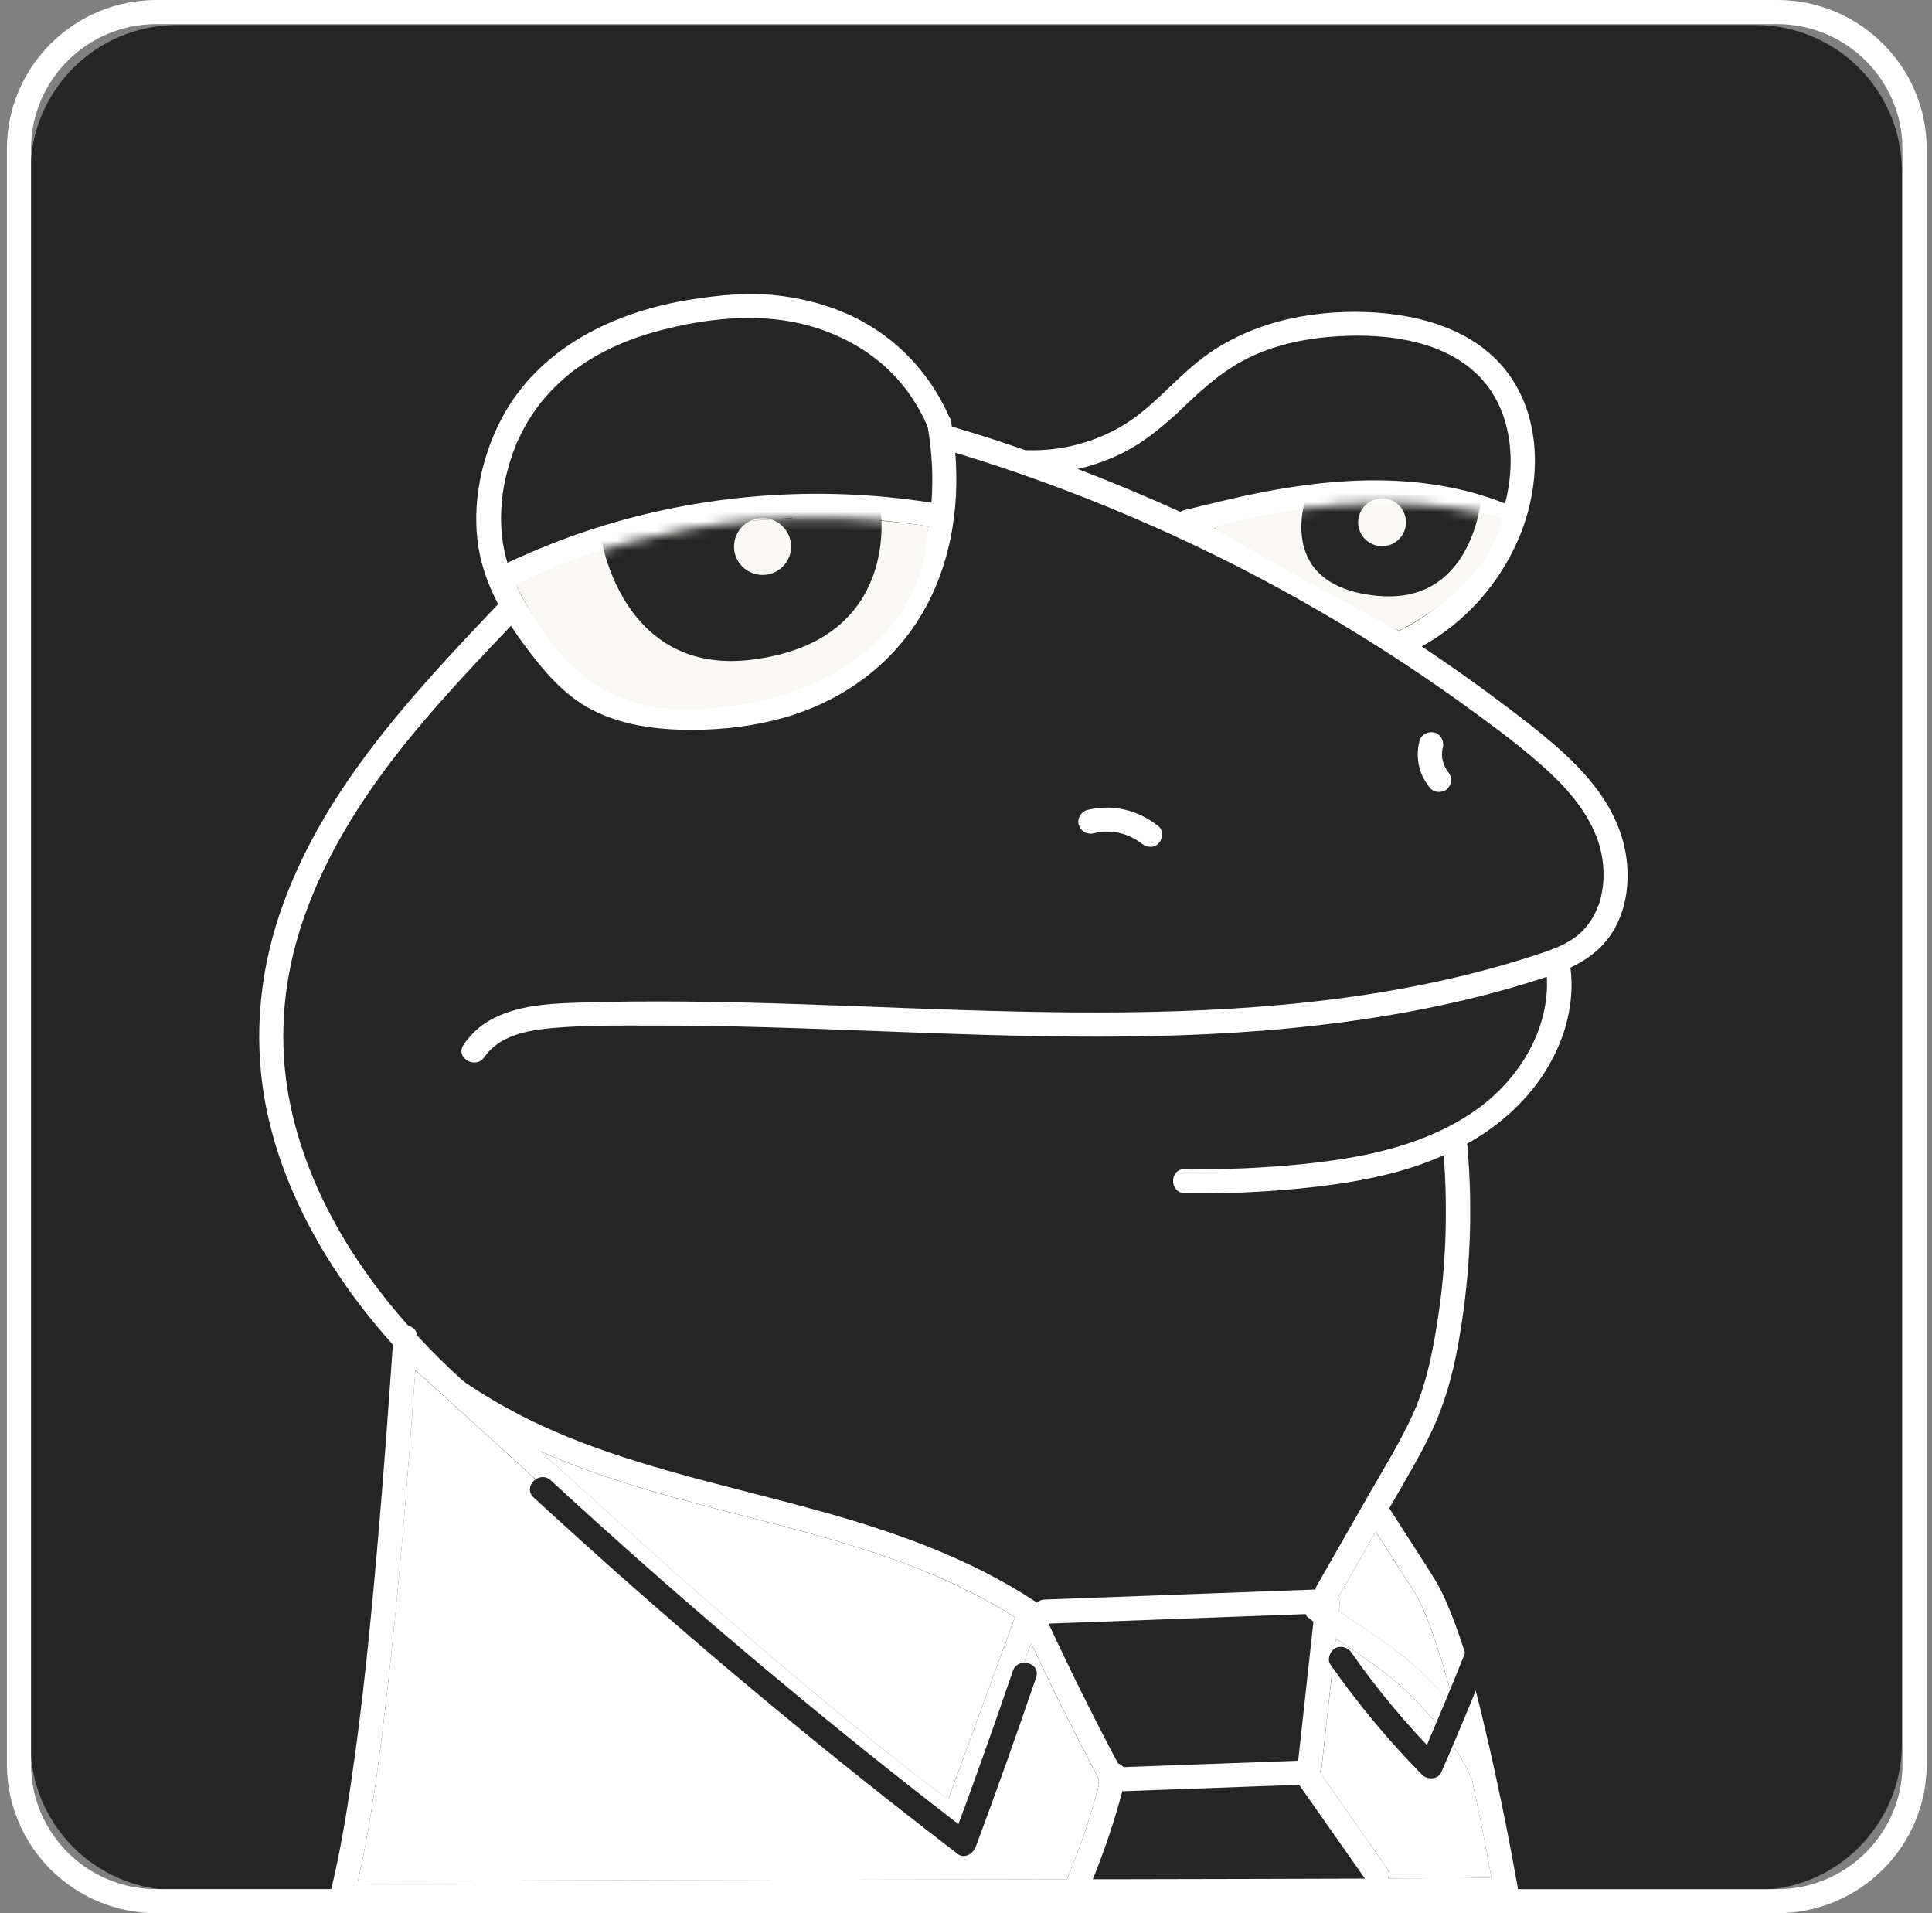 <svg width="202" height="200" viewBox="0 0 202 200" fill="none" xmlns="http://www.w3.org/2000/svg">
<rect x="0" y="0" width="202" height="200" fill="#808080" stroke="none"/>
<path d="M183.547 2.617H18.487C10.036 2.617 3.185 9.468 3.185 17.919V182.29C3.185 190.741 10.036 197.592 18.487 197.592H183.547C191.998 197.592 198.849 190.741 198.849 182.29V17.919C198.849 9.468 191.998 2.617 183.547 2.617Z" fill="#252525"/>
<path d="M146.218 53.709C146.218 53.709 146.205 53.682 146.191 53.655C146.191 53.655 146.178 53.642 146.178 53.635C146.191 53.662 146.205 53.688 146.218 53.709ZM145.816 53.126L145.803 53.113L145.79 53.1C145.73 53.046 145.709 53.033 145.716 53.046C145.629 52.992 145.542 52.952 145.448 52.912C145.348 52.865 145.268 52.805 145.188 52.738C144.619 52.718 144.05 52.705 143.488 52.712C143.455 52.738 143.421 52.765 143.381 52.785C143.341 52.805 143.167 52.932 143.08 52.972C143.08 52.972 143.066 52.986 143.06 52.992C143.026 53.026 143 53.059 142.966 53.086C142.939 53.14 142.913 53.18 142.886 53.227C142.852 53.28 142.826 53.34 142.792 53.401C142.792 53.414 142.779 53.414 142.779 53.434C142.779 53.461 142.765 53.488 142.752 53.508C142.739 53.561 142.719 53.615 142.705 53.662C142.692 53.709 142.652 54.003 142.625 54.056C142.625 54.11 142.625 54.17 142.612 54.217C142.612 54.337 142.612 54.465 142.612 54.585L142.625 54.799C142.645 54.893 142.658 54.986 142.685 55.08C142.712 55.194 142.739 55.301 142.779 55.408C142.779 55.441 142.792 55.455 142.792 55.468C142.792 55.482 142.806 55.482 142.806 55.495C142.859 55.609 142.933 55.716 143 55.823C143.033 55.856 143.053 55.883 143.087 55.916C143.107 55.937 143.133 55.963 143.16 55.983C143.207 56.004 143.254 56.037 143.294 56.057C143.294 56.057 143.294 56.057 143.294 56.07C143.374 56.09 143.455 56.117 143.535 56.137C143.548 56.137 143.588 56.151 143.629 56.151C143.662 56.151 143.689 56.151 143.702 56.151C143.769 56.151 143.836 56.151 143.903 56.151C144.017 56.151 144.137 56.151 144.244 56.137C144.271 56.137 144.331 56.124 144.358 56.124C144.371 56.124 144.371 56.124 144.371 56.124H144.385C144.512 56.097 144.639 56.07 144.766 56.03C144.82 56.017 144.873 55.997 144.927 55.977C144.953 55.963 145 55.943 145.027 55.937L145.181 55.863C145.295 55.803 145.408 55.736 145.515 55.662C145.542 55.649 145.622 55.582 145.643 55.569C145.723 55.495 145.803 55.415 145.883 55.334C145.917 55.301 145.944 55.267 145.977 55.234C146.037 55.127 146.104 55.04 146.151 54.933C146.151 54.933 146.151 54.933 146.151 54.919V54.906C146.151 54.906 146.164 54.879 146.164 54.873C146.164 54.853 146.178 54.839 146.178 54.819C146.211 54.725 146.231 54.625 146.258 54.525C146.258 54.525 146.258 54.511 146.258 54.505C146.258 54.471 146.258 54.451 146.258 54.438C146.258 54.337 146.258 54.23 146.258 54.13C146.258 54.103 146.245 54.05 146.245 54.01C146.225 53.923 146.205 53.836 146.178 53.749C146.164 53.722 146.124 53.635 146.118 53.595C146.084 53.521 146.051 53.461 146.011 53.394C145.99 53.361 145.97 53.327 145.944 53.3C145.89 53.247 145.837 53.187 145.783 53.133L145.816 53.126ZM201.445 15.556V184.437C201.445 193.021 194.433 200 185.822 200H16.346C7.728 200 0.723 193.021 0.723 184.437V15.563C0.723 6.979 7.735 0 16.346 0H185.822C194.44 0 201.445 6.979 201.445 15.563V15.556ZM198.909 184.437V15.563C198.909 8.37 193.035 2.522 185.815 2.522H16.339C9.12 2.522 3.245 8.37 3.245 15.563V184.443C3.245 191.636 9.12 197.484 16.339 197.484H34.633C35.516 193.838 36.145 190.131 36.693 186.424C37.911 178.248 38.721 170.018 39.443 161.788C40.066 154.722 40.581 147.643 41.076 140.571C38.359 137.54 35.904 134.281 33.809 130.795C30.785 125.75 28.504 120.17 27.574 114.349C26.583 108.099 27.172 101.77 29.166 95.768C33.421 82.955 42.809 72.925 51.922 63.323C51.975 63.263 52.036 63.216 52.096 63.169C51.347 61.744 50.731 60.252 50.336 58.693C49.072 53.749 50.115 48.148 52.471 43.706C56.418 36.272 64.387 32.511 72.43 31.28C75.153 30.859 77.916 30.591 80.666 30.825C83.283 31.059 85.839 31.655 88.261 32.679C93.252 34.793 97.066 38.654 99.241 43.565C99.334 43.685 99.394 43.819 99.421 43.973C99.475 44.093 99.488 44.227 99.481 44.355C99.495 44.435 99.508 44.515 99.522 44.589C100.92 45.01 102.312 45.432 103.703 45.88C104.894 46.268 106.072 46.67 107.256 47.078C107.33 47.064 107.39 47.064 107.47 47.064C110.903 47.151 114.295 46.295 117.259 44.562C120.377 42.729 122.626 39.858 125.442 37.65C130.354 33.796 136.737 32.398 142.899 32.625C148.64 32.839 154.823 34.606 158.115 39.657C161.293 44.535 161.005 51.012 158.824 56.204C156.81 60.982 153.203 65.07 148.647 67.579C152.119 69.887 155.498 72.309 158.797 74.845C163.775 78.679 169.195 83.162 170.058 89.779C170.419 92.543 169.944 95.581 168.298 97.889C167.214 99.401 165.782 100.398 164.19 101.154C164.19 101.188 164.203 101.228 164.21 101.268C164.638 104.754 163.708 108.293 161.969 111.324C159.914 114.904 156.883 117.601 153.384 119.568C153.397 119.621 153.411 119.682 153.417 119.735C153.739 123.402 153.806 127.082 153.611 130.748C153.431 134.047 153.036 137.326 152.454 140.571C151.879 143.756 151.029 146.84 149.624 149.764C148.319 152.474 146.76 155.057 145.254 157.666C146.519 159.64 147.79 161.614 149.062 163.588C149.784 164.718 150.487 165.816 151.029 167.034C153.25 172.012 154.521 177.445 155.739 182.731C155.94 183.6 156.127 184.47 156.321 185.333V185.347C156.361 185.44 156.375 185.541 156.382 185.634C157.225 189.468 157.974 193.322 158.663 197.183C158.69 197.277 158.697 197.384 158.697 197.491H185.822C193.041 197.491 198.916 191.643 198.916 184.45L198.909 184.437ZM167.141 94.63C167.977 92.175 167.77 89.371 166.732 87.01C165.468 84.119 163.24 81.777 160.885 79.73C158.416 77.582 155.746 75.621 153.096 73.701C147.536 69.686 141.742 65.986 135.76 62.627C124.392 56.244 112.355 51.112 99.876 47.319C99.91 47.693 99.93 48.068 99.95 48.449C100.251 54.291 99 60.346 95.715 65.257C92.228 70.476 86.862 73.882 80.787 75.334C77.756 76.063 74.604 76.351 71.48 76.29C68.195 76.217 64.836 75.722 61.885 74.196C58.901 72.651 56.719 70.001 54.766 67.351C54.297 66.722 53.849 66.08 53.421 65.418C48.456 70.65 43.465 75.909 39.283 81.797C35.663 86.902 32.645 92.489 30.966 98.538C29.4 104.185 29.173 110.087 30.424 115.821C32.284 124.365 36.874 132.046 42.675 138.577C43.17 138.704 43.605 139.132 43.645 139.647C45.191 141.32 46.803 142.906 48.476 144.411C52.31 147.041 56.485 149.135 60.828 150.795C68.649 153.785 76.853 155.532 84.915 157.74C93.078 159.968 101.181 162.751 108.28 167.442C108.314 167.462 108.334 167.482 108.354 167.502C108.367 167.515 108.387 167.522 108.407 167.535C108.608 167.355 108.869 167.228 109.21 167.214C118.644 166.86 128.085 166.512 137.526 166.164C137.553 166.043 137.593 165.916 137.667 165.789C139.5 162.577 141.334 159.366 143.167 156.161C144.759 153.384 146.465 150.641 147.777 147.717C149.042 144.9 149.684 141.829 150.186 138.798C151.176 132.849 151.403 126.781 150.948 120.765C149.376 121.468 147.737 122.043 146.077 122.498C142.712 123.422 139.226 123.917 135.753 124.258C131.806 124.64 127.845 124.8 123.877 124.733C122.244 124.706 122.244 122.184 123.877 122.211C128.085 122.278 132.301 122.097 136.489 121.662C142.806 121 149.389 119.648 154.602 115.828C158.917 112.663 162.029 107.524 161.728 102.111C161.059 102.338 160.383 102.553 159.7 102.76C152.541 104.955 145.154 106.333 137.714 107.189C122.519 108.942 107.189 108.38 91.941 107.798C84.072 107.497 76.204 107.196 68.328 107.21C64.695 107.21 61.002 107.156 57.382 107.504C54.953 107.738 52.103 108.354 50.651 110.501C49.741 111.84 47.546 110.575 48.463 109.224C49.259 108.046 50.309 107.102 51.581 106.46C54.184 105.135 57.168 104.928 60.038 104.828C63.886 104.694 67.74 104.667 71.594 104.7C79.382 104.767 87.17 105.102 94.952 105.39C109.913 105.945 124.961 106.333 139.841 104.399C147.014 103.469 154.16 101.97 161.025 99.682C162.477 99.2 163.989 98.645 165.14 97.615C166.05 96.805 166.726 95.775 167.114 94.624L167.141 94.63ZM157.365 52.645C158.596 47.894 157.994 42.347 154.2 38.901C150.219 35.282 144.043 34.786 138.925 35.221C136.181 35.456 133.411 36.078 130.909 37.229C128.126 38.513 125.958 40.447 123.763 42.541C121.568 44.649 119.267 46.556 116.456 47.78C115.239 48.316 113.967 48.73 112.683 49.025C116.303 50.41 119.889 51.909 123.415 53.514C123.536 53.428 123.676 53.361 123.843 53.32C125.877 52.839 127.905 52.323 129.945 51.875C138.985 49.901 148.607 49.159 157.372 52.638L157.365 52.645ZM156.576 55.02C156.288 54.906 156 54.799 155.706 54.699C155.01 56.726 153.906 58.6 152.441 60.172C151.022 61.704 149.242 62.895 147.268 63.584C146.004 64.019 144.659 64.186 143.321 64.146C144.298 64.749 145.268 65.358 146.231 65.973C150.888 63.745 154.642 59.791 156.569 55.02H156.576ZM153.685 196.32L155.933 196.286C155.599 194.426 155.244 192.573 154.876 190.72C154.562 189.154 154.234 187.588 153.893 186.023C153.893 186.009 153.892 186.009 153.879 185.996C152.414 182.49 149.717 179.372 147.001 176.762C144.779 174.621 142.177 173.015 139.661 171.262C139.172 175.712 138.684 180.168 138.195 184.617C138.169 184.852 138.095 185.072 137.981 185.266C140.33 188.619 142.685 191.964 145.034 195.316C145.254 195.631 145.254 196.026 145.121 196.373C147.971 196.36 150.821 196.34 153.678 196.32H153.685ZM152.133 178.575C151.731 177.037 151.31 175.504 150.848 173.979C150.48 172.754 150.085 171.543 149.657 170.352C149.456 169.81 149.249 169.275 149.035 168.746C149.001 168.659 148.988 168.633 148.988 168.626C148.988 168.626 148.988 168.626 148.955 168.552C148.901 168.432 148.848 168.305 148.794 168.184C148.7 167.97 148.593 167.756 148.493 167.542C147.884 166.298 147.081 165.167 146.338 163.996C145.509 162.704 144.672 161.406 143.843 160.115L139.908 167.007C140.029 167.201 140.096 167.415 140.076 167.642C140.042 167.897 140.022 168.144 139.989 168.399C141.354 169.395 142.785 170.285 144.177 171.242C145.924 172.447 147.57 173.758 149.088 175.243C150.152 176.287 151.183 177.398 152.139 178.569L152.133 178.575ZM142.712 196.387C140.417 193.115 138.122 189.843 135.827 186.578C129.664 186.799 123.502 187.026 117.34 187.254C116.517 190.385 115.48 193.45 114.262 196.454H115.861C121.107 196.44 126.352 196.434 131.591 196.42C135.298 196.407 139.005 196.394 142.712 196.387ZM135.733 184.055C136.262 179.218 136.797 174.367 137.326 169.529C137.138 169.382 136.944 169.235 136.764 169.088C136.65 168.994 136.563 168.867 136.503 168.733C127.55 169.061 118.591 169.395 109.638 169.73C111.92 174.661 114.342 179.539 116.891 184.336C117.112 184.423 117.306 184.551 117.453 184.731C123.549 184.51 129.638 184.29 135.727 184.062L135.733 184.055ZM132.381 57.917C131.806 56.786 131.505 55.528 131.538 54.163C130.006 54.485 128.467 54.833 126.941 55.187C128.768 56.064 130.581 56.974 132.374 57.917H132.381ZM114.911 186.558C114.837 186.344 114.817 186.096 114.851 185.869C112.382 181.232 110.04 176.528 107.818 171.771C105.637 177.699 103.469 183.627 101.288 189.555C101.255 189.662 101.194 189.763 101.134 189.856C101.308 190.198 101.321 190.606 101.094 190.994C100.773 191.536 99.91 191.85 99.361 191.442C94.651 187.936 90.054 184.283 85.531 180.549C77.475 173.898 69.633 166.98 61.878 159.988C56.847 155.445 51.855 150.855 46.83 146.298C46.817 146.298 46.817 146.298 46.81 146.285C46.77 146.251 46.73 146.211 46.696 146.178C45.606 145.194 44.522 144.217 43.431 143.24C43.237 145.937 43.043 148.627 42.842 151.323C42.207 159.653 41.491 167.977 40.541 176.28C39.764 183.092 38.935 189.97 37.423 196.668C38.687 196.641 39.959 196.648 41.23 196.634C44.575 196.608 47.928 196.594 51.28 196.581C55.876 196.568 60.486 196.547 65.083 196.541C70.469 196.527 75.869 196.521 81.255 196.507C87.05 196.494 92.844 196.487 98.632 196.474C102.941 196.474 107.25 196.46 111.559 196.454C111.572 196.407 111.585 196.36 111.606 196.32C112.95 193.148 114.048 189.877 114.911 186.551V186.558ZM99.127 188.13C101.462 181.767 103.79 175.417 106.126 169.054C102.432 166.719 98.471 164.852 94.376 163.347C86.514 160.45 78.291 158.723 70.242 156.475C65.578 155.17 60.941 153.672 56.512 151.711C63.129 157.74 69.767 163.742 76.525 169.616C83.871 175.999 91.359 182.256 99.127 188.13ZM97.387 52.538C97.595 49.895 97.441 47.218 96.999 44.636C96.517 43.485 95.902 42.387 95.199 41.357C92.51 37.416 88.254 34.867 83.637 33.809C78.907 32.732 73.788 33.308 69.118 34.519C67.004 35.067 65.07 35.763 63.19 36.74C62.327 37.182 61.497 37.677 60.701 38.226C59.938 38.747 59.57 39.035 58.854 39.671C57.636 40.755 56.639 41.886 55.863 43.01C55.468 43.585 55.1 44.181 54.766 44.796C54.598 45.111 54.444 45.425 54.291 45.739C54.217 45.893 54.143 46.054 54.07 46.208L53.976 46.422C53.976 46.422 53.976 46.422 53.976 46.435C53.976 46.449 53.963 46.449 53.963 46.469C53.508 47.6 53.14 48.764 52.865 49.955C52.745 50.497 52.645 51.032 52.564 51.581C52.564 51.634 52.551 51.668 52.551 51.694C52.551 51.708 52.551 51.728 52.551 51.748L52.504 52.096C52.484 52.317 52.457 52.538 52.444 52.765C52.277 54.846 52.471 56.873 53.053 58.834C55.916 57.496 58.847 56.318 61.858 55.334C73.273 51.628 85.531 50.684 97.394 52.551L97.387 52.538ZM95.42 60.58C96.203 58.8 96.745 56.934 97.079 55.02C95.38 54.746 93.674 54.538 91.954 54.391C91.359 57.857 90.562 61.263 88.234 64.019C84.694 68.221 78.445 70.195 73.186 68.382C68.322 66.709 64.668 62.367 63.785 57.355C60.426 58.386 57.141 59.663 53.956 61.169C55.261 63.892 57.074 66.435 59.081 68.676C60.072 69.787 61.162 70.811 62.44 71.587C63.758 72.383 65.204 72.891 66.696 73.233C69.559 73.875 72.597 73.882 75.514 73.634C78.351 73.4 81.168 72.784 83.825 71.754C89.037 69.713 93.172 65.679 95.427 60.587L95.42 60.58ZM83.798 56.472C83.798 56.318 83.784 56.157 83.778 56.004C83.764 55.943 83.751 55.876 83.738 55.809C83.704 55.662 83.664 55.522 83.624 55.381C83.604 55.328 83.584 55.274 83.564 55.227V55.214C83.483 55.067 83.41 54.913 83.323 54.772C83.289 54.719 83.263 54.679 83.229 54.632C83.216 54.618 83.182 54.572 83.156 54.538C83.122 54.505 83.089 54.465 83.082 54.444C83.048 54.404 83.008 54.364 82.968 54.324C82.915 54.27 82.848 54.217 82.794 54.163C81.429 54.217 80.058 54.297 78.699 54.424C78.686 54.444 78.672 54.465 78.659 54.485C78.632 54.518 78.619 54.532 78.606 54.545L78.586 54.585C78.545 54.652 78.499 54.712 78.458 54.772C78.385 54.906 78.311 55.033 78.244 55.174C78.244 55.187 78.231 55.201 78.231 55.207C78.231 55.214 78.231 55.221 78.231 55.234C78.211 55.308 78.177 55.374 78.157 55.448C78.104 55.609 78.07 55.776 78.037 55.943C78.037 55.97 78.023 55.983 78.023 55.997L78.01 56.164C77.997 56.331 77.997 56.505 78.01 56.666C78.01 56.746 78.023 56.827 78.023 56.913C78.057 57.067 78.09 57.228 78.137 57.382C78.151 57.442 78.224 57.636 78.231 57.669C78.284 57.783 78.338 57.904 78.405 58.011C78.472 58.124 78.545 58.225 78.612 58.332C78.612 58.332 78.617 58.332 78.626 58.332C78.659 58.372 78.699 58.419 78.733 58.459C78.847 58.58 78.967 58.693 79.094 58.8C79.108 58.814 79.161 58.854 79.194 58.881C79.208 58.894 79.228 58.907 79.228 58.907C79.462 59.061 79.696 59.195 79.944 59.316C79.944 59.316 79.977 59.329 79.997 59.336C80.071 59.356 80.138 59.382 80.212 59.409C80.332 59.443 80.459 59.476 80.586 59.503C80.646 59.516 80.713 59.53 80.78 59.536H80.794C80.921 59.536 81.055 59.55 81.182 59.55C81.275 59.55 81.362 59.55 81.463 59.536C81.476 59.536 81.543 59.523 81.59 59.516C81.623 59.516 81.65 59.503 81.657 59.503C81.737 59.483 81.824 59.463 81.904 59.436C81.978 59.416 82.045 59.396 82.118 59.362C82.138 59.349 82.159 59.336 82.199 59.309C82.252 59.275 82.312 59.242 82.359 59.202H82.373L82.413 59.162C82.56 59.028 82.694 58.887 82.828 58.74L82.948 58.586C82.948 58.586 82.968 58.566 82.975 58.553C82.975 58.553 82.975 58.539 82.988 58.539C83.176 58.285 83.35 58.017 83.497 57.73C83.617 57.496 83.677 57.368 83.764 56.994C83.778 56.94 83.784 56.88 83.798 56.833C83.798 56.833 83.798 56.829 83.798 56.82C83.811 56.699 83.818 56.572 83.818 56.452L83.798 56.472ZM71.52 57.121C71.52 57.047 71.52 56.974 71.507 56.907L71.232 56.98C71.326 57.02 71.419 57.074 71.513 57.121H71.52Z" fill="white"/>
<path d="M155.933 196.3L153.685 196.333C150.828 196.36 147.978 196.373 145.128 196.387C145.261 196.032 145.261 195.637 145.041 195.329C142.692 191.977 140.337 188.632 137.988 185.28C138.102 185.086 138.176 184.865 138.202 184.631C138.691 180.181 139.179 175.725 139.668 171.275C142.177 173.022 144.786 174.634 147.008 176.775C149.724 179.385 152.421 182.503 153.886 186.009C153.886 186.022 153.899 186.022 153.899 186.036C154.241 187.601 154.569 189.167 154.883 190.733C155.251 192.586 155.606 194.44 155.94 196.3H155.933Z" fill="white"/>
<path d="M151.731 81.53C151.745 81.871 151.577 82.179 151.356 82.427C151.142 82.661 150.774 82.794 150.467 82.794C150.159 82.794 149.771 82.661 149.57 82.427C148.995 81.751 148.566 80.975 148.372 80.105C148.178 79.228 148.185 78.325 148.412 77.462C148.593 76.779 149.309 76.425 149.971 76.579C150.641 76.732 151.022 77.495 150.855 78.131C150.821 78.245 150.808 78.358 150.788 78.472C150.761 78.726 150.761 78.981 150.788 79.242C150.835 79.502 150.901 79.75 150.995 79.998C151.116 80.252 151.256 80.499 151.437 80.734C151.611 80.968 151.718 81.215 151.738 81.523L151.731 81.53Z" fill="white"/>
<path d="M150.848 173.985C151.303 175.51 151.731 177.043 152.133 178.582C151.169 177.411 150.139 176.3 149.082 175.256C147.569 173.771 145.923 172.453 144.17 171.255C142.779 170.298 141.347 169.408 139.982 168.411C140.015 168.157 140.035 167.91 140.069 167.655C140.089 167.428 140.022 167.214 139.902 167.02L143.836 160.128C144.666 161.419 145.502 162.717 146.332 164.009C147.074 165.173 147.884 166.31 148.486 167.555C148.593 167.769 148.694 167.983 148.787 168.197C148.841 168.318 148.901 168.445 148.948 168.565C148.981 168.632 148.981 168.639 148.981 168.639C148.981 168.652 148.995 168.672 149.028 168.759C149.249 169.288 149.456 169.823 149.65 170.365C150.079 171.556 150.473 172.767 150.841 173.992L150.848 173.985Z" fill="white"/>
<path d="M145.803 53.113C145.803 53.113 145.817 53.113 145.817 53.126C145.763 53.126 145.716 53.073 145.716 53.053C145.73 53.066 145.77 53.093 145.803 53.113Z" fill="white"/>
<path d="M114.978 86.971C114.978 86.971 114.944 86.984 114.911 86.984C114.844 86.998 114.757 87.018 114.737 87.024C114.603 87.051 114.476 87.078 114.349 87.111C113.66 87.285 113.004 86.897 112.79 86.228C112.582 85.593 113.031 84.843 113.673 84.676C116.303 84.013 119.046 84.676 121.133 86.382C121.682 86.83 121.562 87.707 121.133 88.168C120.645 88.704 119.855 88.59 119.347 88.168C119.32 88.148 119.307 88.135 119.293 88.128C119.267 88.108 119.24 88.082 119.213 88.068C119.106 87.988 118.992 87.914 118.885 87.847C118.664 87.713 118.43 87.58 118.189 87.466C118.136 87.439 118.089 87.412 118.035 87.392C117.915 87.346 117.795 87.299 117.667 87.258C117.433 87.178 117.199 87.111 116.952 87.058C116.838 87.031 116.731 87.011 116.61 86.991C116.577 86.991 116.537 86.978 116.497 86.978C116.483 86.978 116.476 86.978 116.456 86.978C116.195 86.957 115.934 86.937 115.667 86.937C115.433 86.937 115.172 86.937 114.938 86.978C114.951 86.978 114.964 86.964 114.971 86.964L114.978 86.971Z" fill="white"/>
<path d="M114.978 86.97C114.978 86.97 114.951 86.97 114.944 86.983C114.931 86.983 114.924 86.983 114.911 86.983C114.944 86.983 114.964 86.97 114.978 86.97Z" fill="white"/>
<path d="M114.844 185.874C114.811 186.109 114.831 186.35 114.904 186.564C114.041 189.896 112.944 193.168 111.599 196.332C111.579 196.379 111.566 196.426 111.552 196.466C107.243 196.466 102.934 196.48 98.625 196.486C92.838 196.5 87.043 196.506 81.249 196.52C75.863 196.533 70.463 196.54 65.077 196.553C60.48 196.567 55.87 196.58 51.273 196.593C47.921 196.607 44.569 196.627 41.223 196.647C39.959 196.66 38.688 196.647 37.416 196.68C38.928 189.983 39.765 183.111 40.534 176.293C41.484 167.989 42.194 159.659 42.836 151.336C43.037 148.639 43.231 145.949 43.425 143.253C44.515 144.23 45.599 145.207 46.69 146.19C46.723 146.224 46.764 146.264 46.804 146.297C46.804 146.311 46.817 146.311 46.824 146.311C51.849 150.861 56.84 155.457 61.872 160C69.633 166.999 77.468 173.911 85.524 180.562C90.047 184.295 94.644 187.949 99.355 191.455C99.903 191.863 100.766 191.548 101.088 191.006C101.315 190.612 101.302 190.21 101.128 189.869C101.188 189.775 101.241 189.675 101.282 189.568C103.463 183.64 105.631 177.711 107.812 171.783C110.033 176.541 112.369 181.244 114.844 185.881V185.874Z" fill="white"/>
<path d="M106.119 169.062C103.784 175.425 101.455 181.775 99.12 188.138C91.352 182.263 83.871 176.007 76.518 169.624C69.76 163.756 63.123 157.747 56.505 151.719C60.935 153.679 65.565 155.178 70.235 156.483C78.291 158.731 86.508 160.457 94.37 163.354C98.464 164.867 102.425 166.733 106.119 169.062Z" fill="white"/>
<path d="M53.936 61.147C53.936 61.147 71.185 51.278 97.059 54.998C96.176 69.243 82.212 74.155 71.499 74.155C60.787 74.155 56.438 65.905 53.936 61.147Z" fill="#F9F8F4"/>
<mask id="mask0_8378_53417" style="mask-type:luminance" maskUnits="userSpaceOnUse" x="53" y="54" width="45" height="21">
<path d="M53.935 61.144C53.935 61.144 71.184 51.275 97.058 54.995C96.175 69.24 82.211 74.152 71.499 74.152C60.786 74.152 56.437 65.902 53.935 61.144Z" fill="white"/>
</mask>
<g mask="url(#mask0_8378_53417)">
<path d="M62.827 56.113C62.827 56.113 64.908 70.68 78.625 68.96C94.409 66.98 92.047 53.089 92.047 53.089C92.047 53.089 71.94 51.644 62.827 56.113Z" fill="#252525"/>
<path d="M79.729 60.103C81.377 60.103 82.713 58.773 82.713 57.132C82.713 55.491 81.377 54.161 79.729 54.161C78.081 54.161 76.745 55.491 76.745 57.132C76.745 58.773 78.081 60.103 79.729 60.103Z" fill="#F9F8F4"/>
</g>
<path d="M126.941 55.153C126.941 55.153 141.909 50.201 157.057 54.129C155.652 61.543 146.231 65.945 146.231 65.945C146.231 65.945 130.447 57.508 126.934 55.153H126.941Z" fill="#F9F8F4"/>
<mask id="mask1_8378_53417" style="mask-type:luminance" maskUnits="userSpaceOnUse" x="126" y="52" width="32" height="14">
<path d="M126.941 55.153C126.941 55.153 141.909 50.201 157.057 54.129C155.652 61.543 146.231 65.945 146.231 65.945C146.231 65.945 130.447 57.508 126.934 55.153H126.941Z" fill="white"/>
</mask>
<g mask="url(#mask1_8378_53417)">
<path d="M136.663 51.616C136.663 51.616 132.936 61.258 144.056 62.288C154.206 63.232 154.902 51.757 154.902 51.757L136.663 51.616Z" fill="#252525"/>
<path d="M144.505 57.096C145.887 57.096 147.007 55.979 147.007 54.6C147.007 53.222 145.887 52.105 144.505 52.105C143.122 52.105 142.002 53.222 142.002 54.6C142.002 55.979 143.122 57.096 144.505 57.096Z" fill="#F9F8F4"/>
</g>
<path d="M105.898 174.681C103.87 180.609 101.77 186.517 99.582 192.392L101.442 191.636C89.605 182.563 78.097 173.075 66.936 163.193C63.791 160.409 60.68 157.599 57.589 154.755C56.391 153.651 54.598 155.438 55.796 156.542C66.843 166.712 78.244 176.501 89.98 185.868C93.346 188.551 96.738 191.208 100.157 193.824C100.86 194.366 101.77 193.737 102.017 193.068C104.205 187.193 106.306 181.292 108.333 175.357C108.862 173.818 106.413 173.155 105.891 174.688L105.898 174.681Z" fill="#252525"/>
<path d="M139.132 174.047C141.996 178.135 145.194 181.989 148.7 185.542C149.215 186.064 150.359 186.044 150.687 185.288C154.033 177.6 157.151 169.825 160.034 161.956C160.269 161.314 159.774 160.571 159.151 160.404C158.449 160.21 157.826 160.645 157.592 161.287C154.782 168.948 151.751 176.529 148.499 184.016L150.486 183.762C147.128 180.363 144.05 176.697 141.313 172.776C140.925 172.22 140.202 171.959 139.58 172.321C139.025 172.642 138.73 173.485 139.125 174.047H139.132Z" fill="#252525"/>
</svg>
